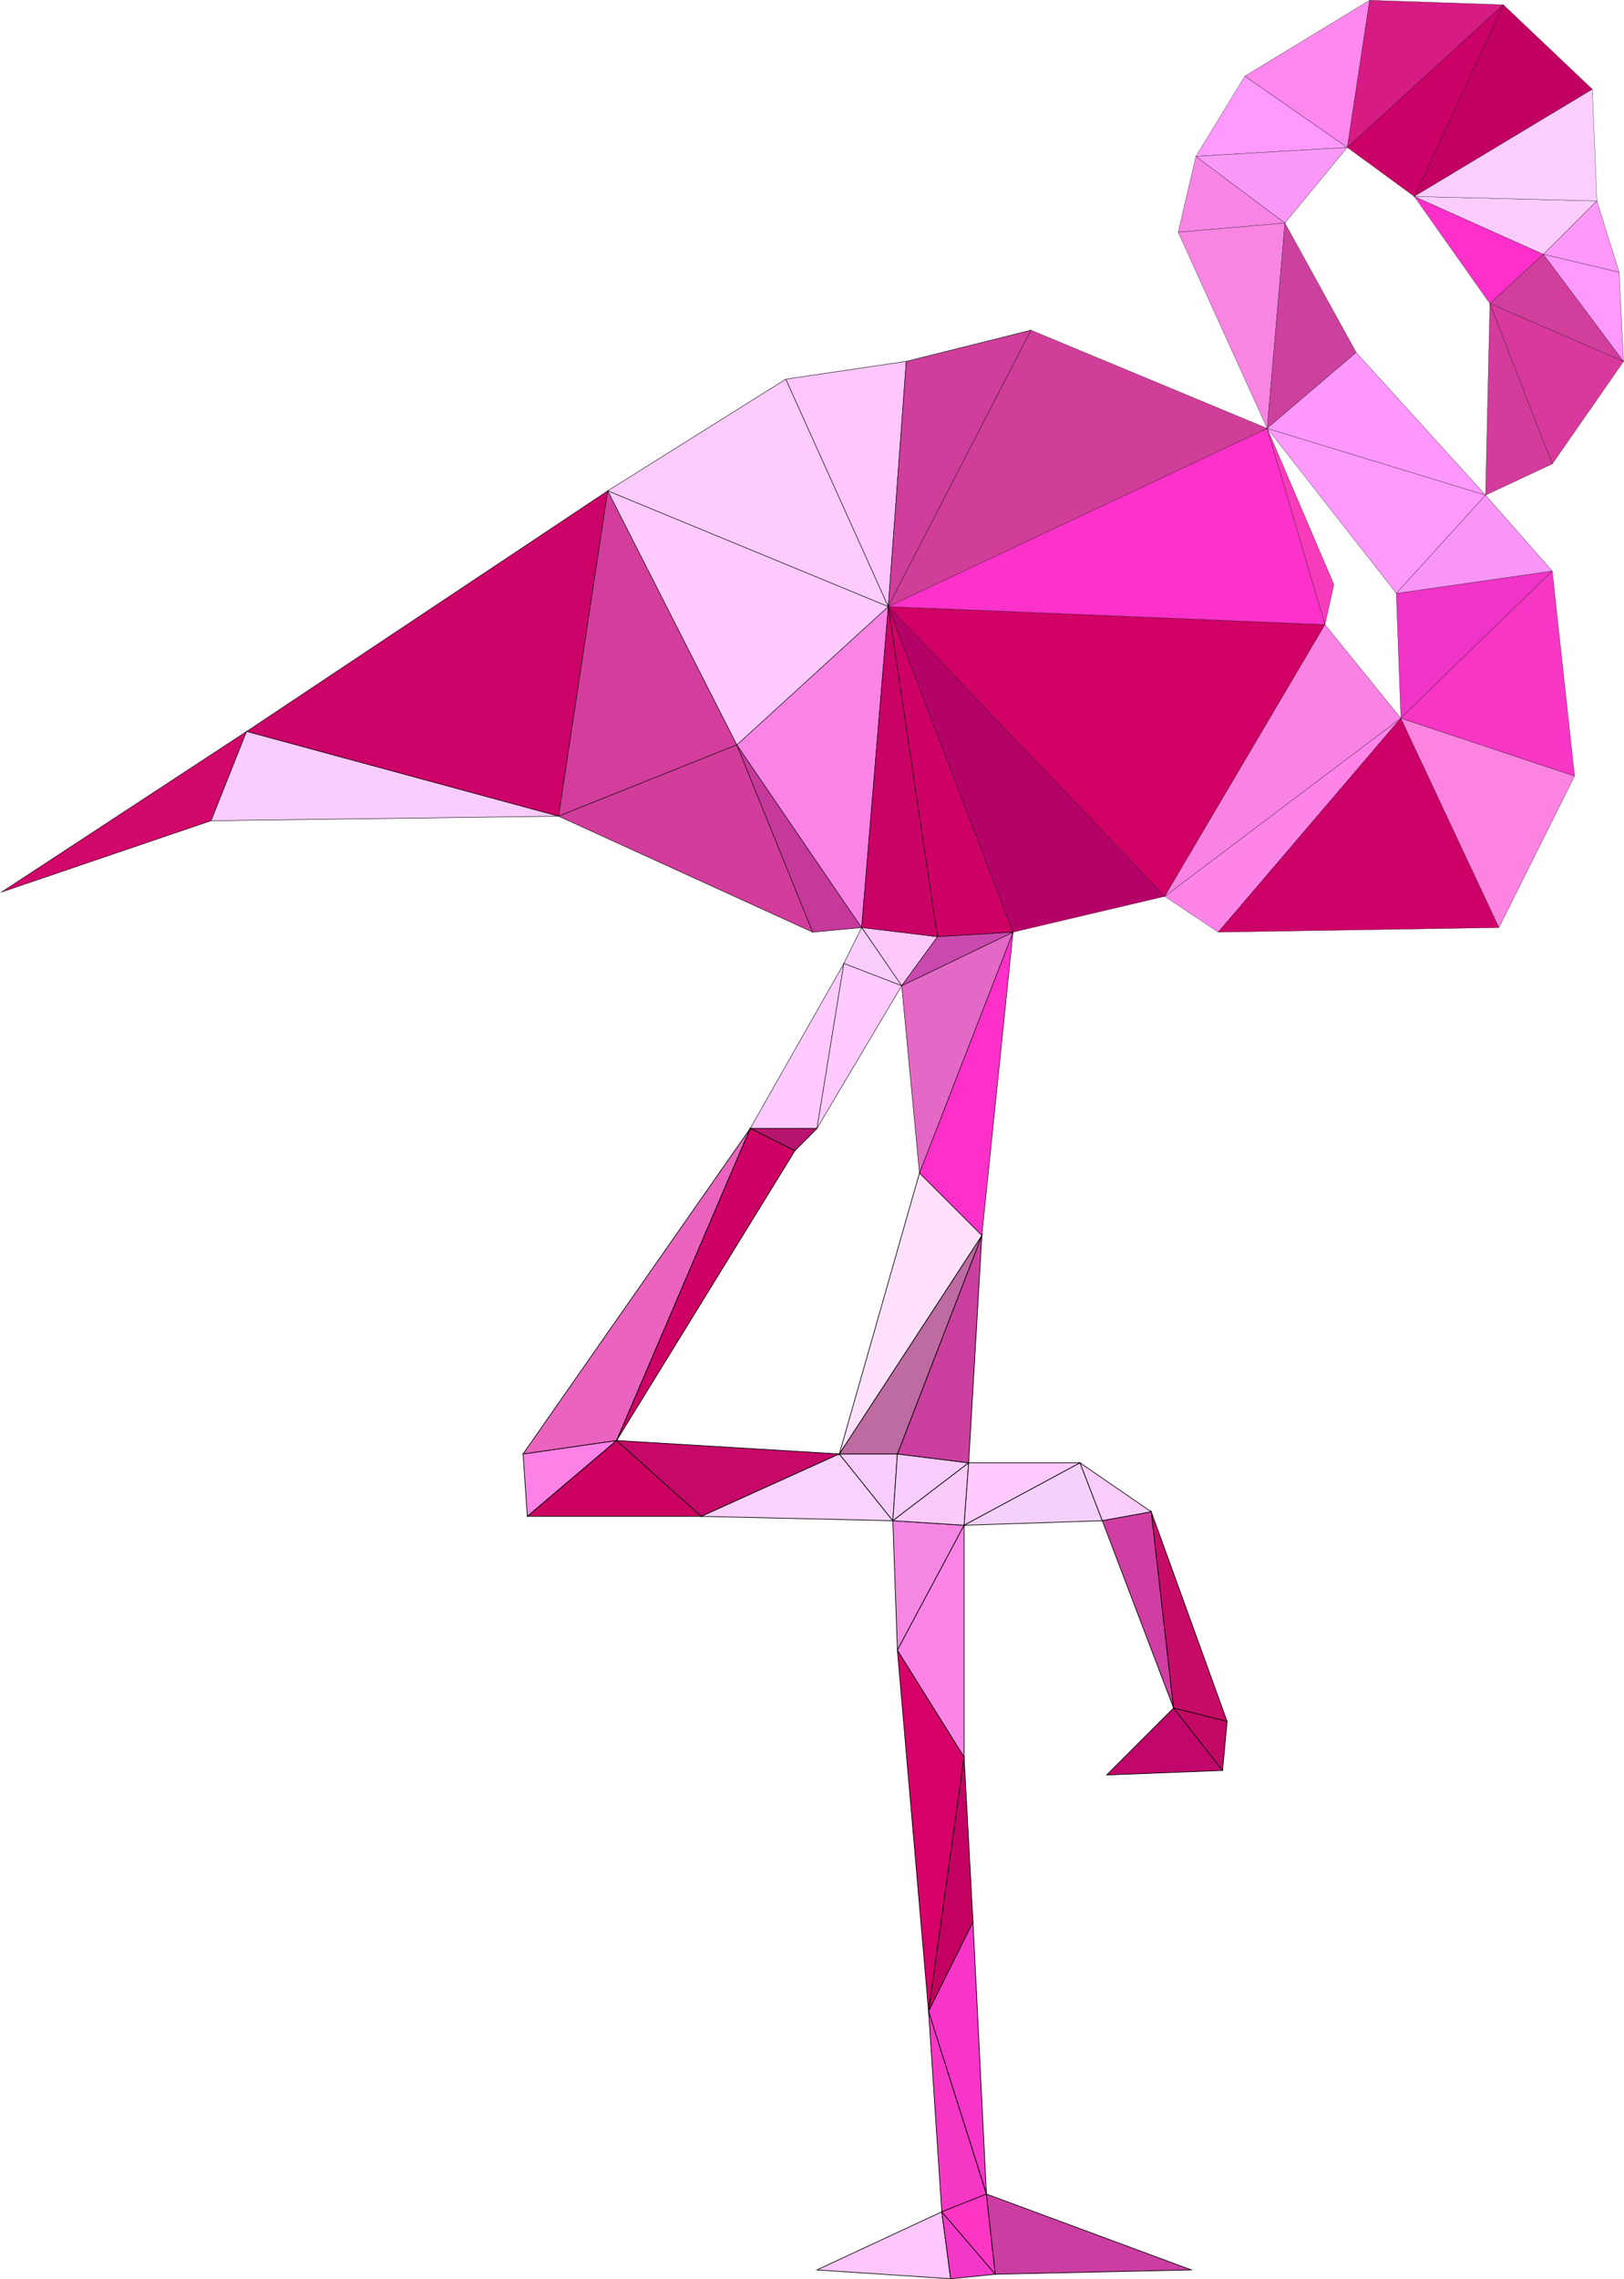<?xml version="1.0" encoding="utf-8"?>
<!-- Generator: Adobe Illustrator 24.1.0, SVG Export Plug-In . SVG Version: 6.00 Build 0)  -->
<svg version="1.1" baseProfile="tiny" id="图层_1"
	 xmlns="http://www.w3.org/2000/svg" xmlns:xlink="http://www.w3.org/1999/xlink" x="0px" y="0px" viewBox="0 0 713.2 1000.3"
	 xml:space="preserve">
<g>
	<g>
		<polygon fill="#FC82E7" stroke="#000000" stroke-width="0.3" stroke-miterlimit="10" points="229.7,638.1 231.6,665.5 
			270.8,632.2 		"/>
		<polygon fill="#CB0061" stroke="#000000" stroke-width="0.3" stroke-miterlimit="10" points="270.8,632.2 231.6,665.5 308,665.5 
					"/>
		<polygon fill="#EA63BF" stroke="#000000" stroke-width="0.3" stroke-miterlimit="10" points="229.7,638.1 270.8,632.2 
			329.5,495.2 		"/>
		<polygon fill="#CD0065" stroke="#000000" stroke-width="0.3" stroke-miterlimit="10" points="329.5,495.2 270.8,632.2 349.1,505 
					"/>
		<polygon fill="#B8136F" stroke="#000000" stroke-width="0.3" stroke-miterlimit="10" points="329.5,495.2 349.1,505 358.8,495.2 
					"/>
		<polygon fill="#C60868" stroke="#000000" stroke-width="0.3" stroke-miterlimit="10" points="270.8,632.2 308,665.5 368.6,638.1 
					"/>
		<polygon fill="#F9D2FF" stroke="#000000" stroke-width="0.3" stroke-miterlimit="10" points="368.6,638.1 308,665.5 392.1,667.4 
					"/>
		<polygon fill="#F9CDFF" stroke="#000000" stroke-width="0.3" stroke-miterlimit="10" points="368.6,638.1 392.1,667.4 
			394.1,638.1 		"/>
		<polygon fill="#FFC0FF" stroke="#000000" stroke-width="0.3" stroke-miterlimit="10" points="413.6,970.7 413.6,970.7 
			417.5,1000.1 		"/>
		<polygon fill="#FFC6FC" stroke="#000000" stroke-width="0.3" stroke-miterlimit="10" points="413.6,970.7 358.8,996.2 
			417.5,1000.1 		"/>
		<polygon fill="#F586E4" stroke="#000000" stroke-width="0.3" stroke-miterlimit="10" points="392.1,667.4 394.1,724.2 
			423.4,669.4 		"/>
		<polygon fill="#D70068" stroke="#000000" stroke-width="0.3" stroke-miterlimit="10" points="394.1,724.2 407.8,882.7 
			423.4,771.1 		"/>
		<polygon fill="#FC84E6" stroke="#000000" stroke-width="0.3" stroke-miterlimit="10" points="423.4,669.4 394.1,724.2 
			423.4,771.1 		"/>
		<polygon fill="#F7CDFF" stroke="#000000" stroke-width="0.3" stroke-miterlimit="10" points="394.1,638.1 392.1,667.4 425.4,642 
					"/>
		<polygon fill="#FBCAF9" stroke="#000000" stroke-width="0.3" stroke-miterlimit="10" points="392.1,667.4 423.4,669.4 425.4,642 
					"/>
		<polygon fill="#C30161" stroke="#000000" stroke-width="0.3" stroke-miterlimit="10" points="423.4,771.1 407.8,882.7 
			427.3,843.5 		"/>
		<polygon fill="#CB3F9F" stroke="#000000" stroke-width="0.3" stroke-miterlimit="10" points="394.1,638.1 425.4,642 431.2,542.2 
					"/>
		<polygon fill="#BE6BA1" stroke="#000000" stroke-width="0.3" stroke-miterlimit="10" points="368.6,638.1 394.1,638.1 
			431.2,542.2 		"/>
		<polygon fill="#FFE1FE" stroke="#000000" stroke-width="0.3" stroke-miterlimit="10" points="403.8,514.8 368.6,638.1 
			431.2,542.2 		"/>
		<polygon fill="#F637C5" stroke="#000000" stroke-width="0.3" stroke-miterlimit="10" points="407.8,882.7 413.6,970.7 433.2,963 
					"/>
		<polygon fill="#F735C9" stroke="#000000" stroke-width="0.3" stroke-miterlimit="10" points="427.3,843.5 407.8,882.7 
			433.2,962.7 		"/>
		<polygon fill="#F338C7" stroke="#000000" stroke-width="0.3" stroke-miterlimit="10" points="413.6,970.7 417.5,1000.1 
			437.1,998.1 		"/>
		<polygon fill="#FF35C4" stroke="#000000" stroke-width="0.3" stroke-miterlimit="10" points="433.2,962.9 413.6,970.7 
			437.1,998.1 		"/>
		<polygon fill="#FFCBFF" stroke="#000000" stroke-width="0.3" stroke-miterlimit="10" points="425.4,642 423.4,669.4 474.3,642 		
			"/>
		<polygon fill="#F4D1FB" stroke="#000000" stroke-width="0.3" stroke-miterlimit="10" points="474.3,642 423.4,669.4 484.1,667.4 
					"/>
		<polygon fill="#FACCFB" stroke="#000000" stroke-width="0.3" stroke-miterlimit="10" points="474.3,642 484.1,667.4 505.6,663.5 
					"/>
		<polygon fill="#D03EA3" stroke="#000000" stroke-width="0.3" stroke-miterlimit="10" points="505.6,663.5 484.1,667.4 
			515.4,749.6 		"/>
		<polygon fill="#CA3EA1" stroke="#000000" stroke-width="0.3" stroke-miterlimit="10" points="433.2,962.9 437.1,998.1 
			523.2,996.2 		"/>
		<polygon fill="#C1076C" stroke="#000000" stroke-width="0.3" stroke-miterlimit="10" points="515.4,749.6 486,779 536.9,777 		"/>
		<polygon fill="#C70C67" stroke="#000000" stroke-width="0.3" stroke-miterlimit="10" points="505.6,663.5 515.4,749.6 
			538.9,755.5 		"/>
		<polygon fill="#C40964" stroke="#000000" stroke-width="0.3" stroke-miterlimit="10" points="515.4,749.6 536.9,777 538.9,755.5 
					"/>
	</g>
	<g>
		<polygon fill="#D1076A" stroke="#000000" stroke-width="0.2" stroke-miterlimit="10" points="0.7,391.5 92.7,360.2 108.3,321 		
			"/>
		<polygon fill="#F8CCFD" stroke="#000000" stroke-width="0.2" stroke-miterlimit="10" points="108.3,321 92.7,360.2 245.3,358.2 		
			"/>
		<polygon fill="#CC0268" stroke="#000000" stroke-width="0.2" stroke-miterlimit="10" points="108.3,321 245.3,358.2 266.9,215.4 
					"/>
		<polygon fill="#D33E9C" stroke="#000000" stroke-width="0.2" stroke-miterlimit="10" points="266.9,215.4 245.3,358.2 
			323.6,326.9 		"/>
		<polygon fill="#D23D9B" stroke="#000000" stroke-width="0.2" stroke-miterlimit="10" points="323.6,326.9 245.3,358.2 
			356.9,409.1 		"/>
		<polygon fill="#FFCAFF" stroke="#000000" stroke-width="0.2" stroke-miterlimit="10" points="329.5,495.2 358.8,495.2 
			370.6,422.8 		"/>
		<polygon fill="#C5399A" stroke="#000000" stroke-width="0.2" stroke-miterlimit="10" points="323.6,326.9 356.9,409.1 
			378.4,407.1 		"/>
		<polygon fill="#FA84E5" stroke="#000000" stroke-width="0.2" stroke-miterlimit="10" points="323.6,326.9 378.4,407.1 
			390.1,266.2 		"/>
		<polygon fill="#FFCAFF" stroke="#000000" stroke-width="0.2" stroke-miterlimit="10" points="266.9,215.4 323.6,326.9 
			390.1,266.2 		"/>
		<polygon fill="#FDCBFE" stroke="#000000" stroke-width="0.2" stroke-miterlimit="10" points="345.1,166.4 266.9,215.4 
			390.1,266.2 		"/>
		<polygon fill="#FFCAFF" stroke="#000000" stroke-width="0.2" stroke-miterlimit="10" points="370.6,422.8 358.8,495.2 396,432.6 
					"/>
		<polygon fill="#FBCDFC" stroke="#000000" stroke-width="0.2" stroke-miterlimit="10" points="378.4,407.1 370.6,422.8 396,432.6 
					"/>
		<polygon fill="#FFC6FF" stroke="#000000" stroke-width="0.2" stroke-miterlimit="10" points="345.1,166.4 390.1,266.2 398,158.6 
					"/>
		<polygon fill="#FFC8FB" stroke="#000000" stroke-width="0.2" stroke-miterlimit="10" points="378.4,406.9 396,432.6 411.7,411.1 
					"/>
		<polygon fill="#CA0265" stroke="#000000" stroke-width="0.2" stroke-miterlimit="10" points="390.1,266.2 378.4,407.1 
			411.7,411.1 		"/>
		<polygon fill="#FF2FC9" stroke="#000000" stroke-width="0.2" stroke-miterlimit="10" points="403.8,514.8 431.2,542.2 
			444.9,409.1 		"/>
		<polygon fill="#CE0065" stroke="#000000" stroke-width="0.2" stroke-miterlimit="10" points="390.1,266.2 411.7,411.1 
			444.9,409.1 		"/>
		<polygon fill="#E468C6" stroke="#000000" stroke-width="0.2" stroke-miterlimit="10" points="396,432.6 403.8,514.8 444.9,409.1 
					"/>
		<polygon fill="#CA49AE" stroke="#000000" stroke-width="0.2" stroke-miterlimit="10" points="411.7,411.1 396,432.6 444.9,409.1 
					"/>
		<polygon fill="#CF3E9B" stroke="#000000" stroke-width="0.2" stroke-miterlimit="10" points="398,158.6 390.1,266.2 452.8,144.9 
					"/>
	</g>
	<g>
		<polygon fill="#B50268" stroke="#000000" stroke-width="0.1" stroke-miterlimit="10" points="390.1,266.2 444.9,409.1 
			511.5,393.4 		"/>
		<polygon fill="#D13E99" stroke="#000000" stroke-width="0.1" stroke-miterlimit="10" points="452.8,144.9 390.1,266.2 556.5,188 
					"/>
		<polygon fill="#F785E5" stroke="#000000" stroke-width="0.1" stroke-miterlimit="10" points="525.2,68.6 517.4,101.9 564.3,97.9 
					"/>
		<polygon fill="#F885E2" stroke="#000000" stroke-width="0.1" stroke-miterlimit="10" points="517.4,101.9 556.5,188 564.3,97.9 		
			"/>
		<polygon fill="#D00065" stroke="#000000" stroke-width="0.1" stroke-miterlimit="10" points="390.1,266.2 511.5,393.4 
			581.9,274.1 		"/>
		<polygon fill="#FE31CA" stroke="#000000" stroke-width="0.1" stroke-miterlimit="10" points="556.5,188 390.1,266.2 581.9,274.1 
					"/>
		<polygon fill="#F83BBB" stroke="#000000" stroke-width="0.1" stroke-miterlimit="10" points="556.5,188 581.9,274.1 585.8,256.5 
					"/>
		<polygon fill="#FF99FF" stroke="#000000" stroke-width="0.1" stroke-miterlimit="10" points="546.7,33.4 525.2,68.6 591.7,64.7 		
			"/>
		<polygon fill="#F998F7" stroke="#000000" stroke-width="0.1" stroke-miterlimit="10" points="525.2,68.6 564.3,97.9 591.7,64.7 		
			"/>
		<polygon fill="#CC419E" stroke="#000000" stroke-width="0.1" stroke-miterlimit="10" points="564.3,97.9 556.5,188 595.6,154.7 		
			"/>
		<polygon fill="#FF88EE" stroke="#000000" stroke-width="0.1" stroke-miterlimit="10" points="546.7,33.4 591.7,64.7 601.5,0.1 		
			"/>
		<polygon fill="#FE84E9" stroke="#000000" stroke-width="0.1" stroke-miterlimit="10" points="511.5,393.4 535,409.1 615.2,315.2 
					"/>
		<polygon fill="#F983E4" stroke="#000000" stroke-width="0.1" stroke-miterlimit="10" points="581.9,274.1 511.5,393.4 
			615.2,315.2 		"/>
		<polygon fill="#FF99FC" stroke="#000000" stroke-width="0.1" stroke-miterlimit="10" points="556.5,188 613.2,260.4 652.4,217.3 
					"/>
		<polygon fill="#FF97FF" stroke="#000000" stroke-width="0.1" stroke-miterlimit="10" points="595.6,154.7 556.5,188 652.4,217.3 
					"/>
		<polygon fill="#CD0067" stroke="#000000" stroke-width="0.1" stroke-miterlimit="10" points="615.2,315.2 535,409.1 658.3,407.1 
					"/>
		<polygon fill="#D61B84" stroke="#000000" stroke-width="0.1" stroke-miterlimit="10" points="601.5,0.1 591.7,64.7 660.2,2.1 		
			"/>
		<polygon fill="#CB0167" stroke="#000000" stroke-width="0.1" stroke-miterlimit="10" points="591.7,64.7 621.1,86.2 660.2,2.1 		
			"/>
		<polygon fill="#FF2FCB" stroke="#000000" stroke-width="0.1" stroke-miterlimit="10" points="621.1,86.2 654.3,133.2 677.8,111.6 
					"/>
		<polygon fill="#F034C7" stroke="#000000" stroke-width="0.1" stroke-miterlimit="10" points="613.2,260.4 615.2,315.2 
			681.7,250.6 		"/>
		<polygon fill="#F995F7" stroke="#000000" stroke-width="0.1" stroke-miterlimit="10" points="652.4,217.3 613.2,260.4 
			681.7,250.6 		"/>
		<polygon fill="#D33C9B" stroke="#000000" stroke-width="0.1" stroke-miterlimit="10" points="654.3,133.2 652.4,217.3 
			681.7,203.6 		"/>
		<polygon fill="#FC83E0" stroke="#000000" stroke-width="0.1" stroke-miterlimit="10" points="615.2,315.2 658.3,407.1 
			691.5,340.6 		"/>
		<polygon fill="#F736C5" stroke="#000000" stroke-width="0.1" stroke-miterlimit="10" points="681.7,250.6 615.2,315.2 
			691.5,340.6 		"/>
		<polygon fill="#C10061" stroke="#000000" stroke-width="0.1" stroke-miterlimit="10" points="660.2,2.1 621.1,86.2 699.3,39.2 		
			"/>
		<polygon fill="#FCCCFF" stroke="#000000" stroke-width="0.1" stroke-miterlimit="10" points="621.1,86.2 677.8,111.6 701.3,88.2 
					"/>
		<polygon fill="#FACEFF" stroke="#000000" stroke-width="0.1" stroke-miterlimit="10" points="699.3,39.2 621.1,86.2 701.3,88.2 		
			"/>
		<polygon fill="#FF98FB" stroke="#000000" stroke-width="0.1" stroke-miterlimit="10" points="701.3,88.2 677.8,111.6 711.1,119.5 
					"/>
		<polygon fill="#D9399D" stroke="#000000" stroke-width="0.1" stroke-miterlimit="10" points="654.3,133.2 681.7,203.6 713,158.6 
					"/>
		<polygon fill="#D23E9C" stroke="#000000" stroke-width="0.1" stroke-miterlimit="10" points="677.8,111.6 654.3,133.2 713,158.6 
					"/>
		<polygon fill="#FF98FF" stroke="#000000" stroke-width="0.1" stroke-miterlimit="10" points="711.1,119.5 677.8,111.6 713,158.6 
					"/>
	</g>
</g>
</svg>

